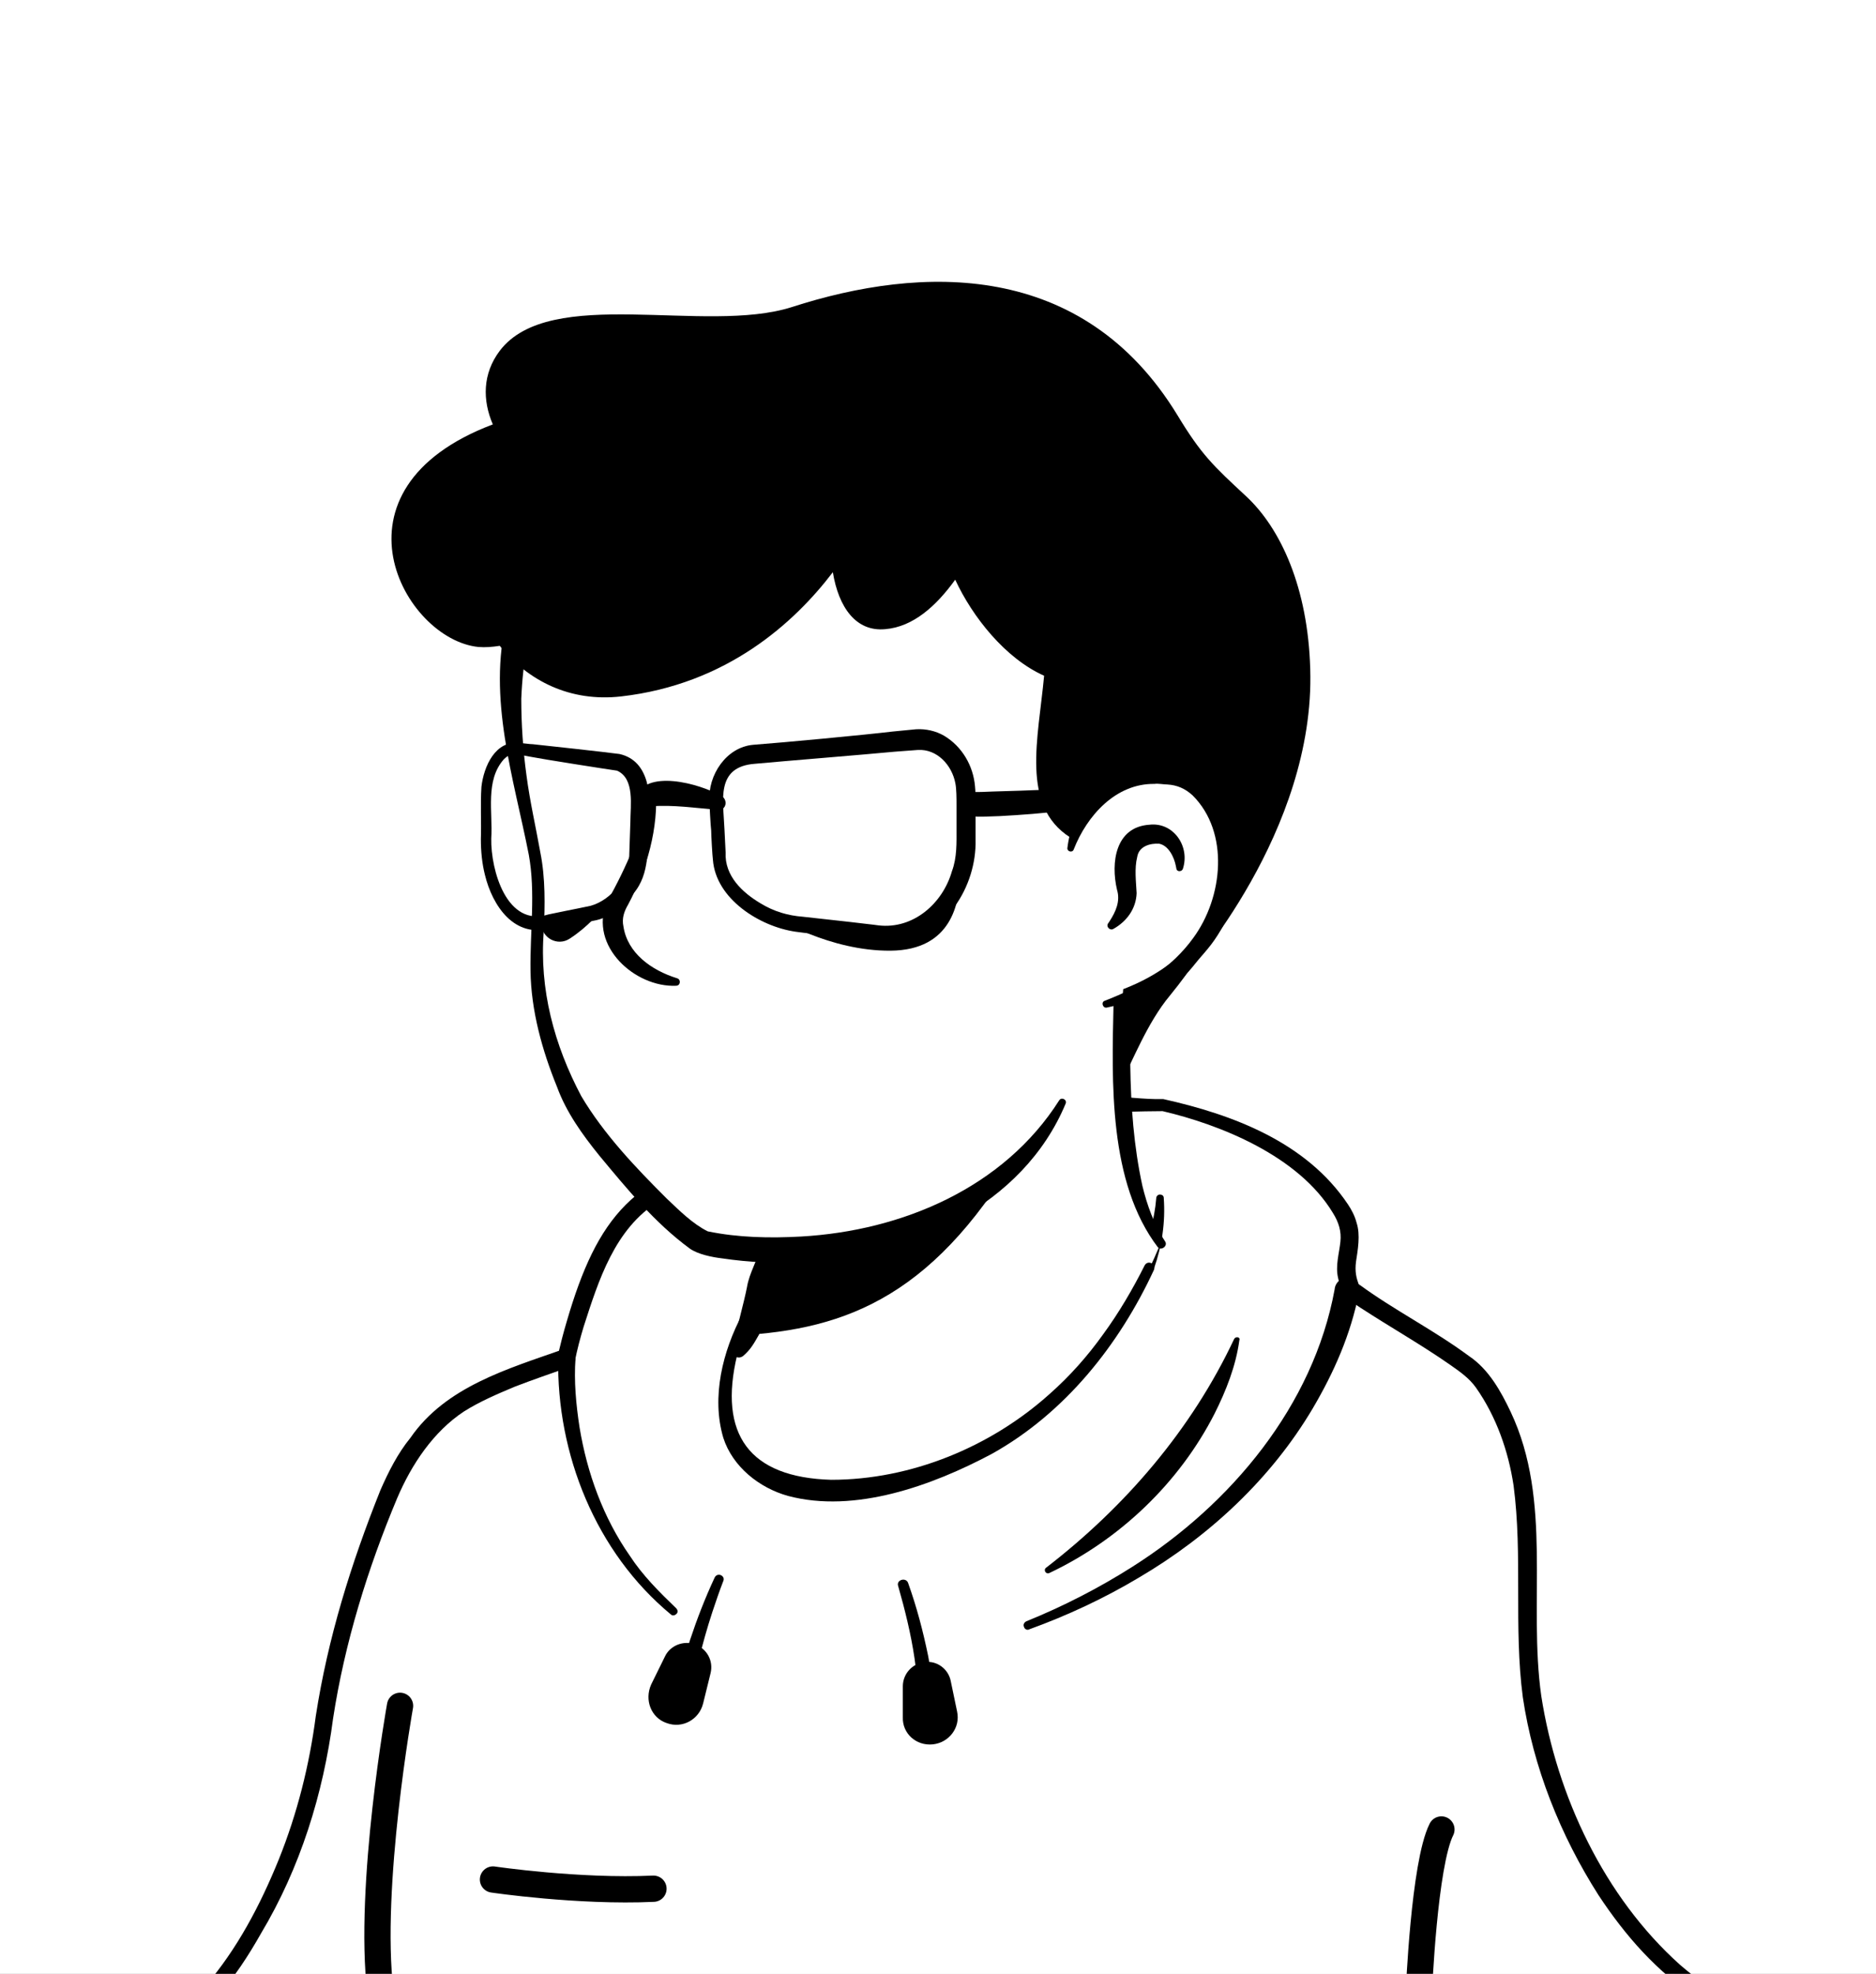<svg width="366" height="385" viewBox="0 0 366 385" fill="none" xmlns="http://www.w3.org/2000/svg">
<rect x="0" y="0" width="366" height="385" fill="#808080" stroke="none"/>
<g clip-path="url(#clip0_175_1968)">
<rect width="366" height="385" fill="white"/>
<path d="M63.294 334.968C65.434 318.365 74.894 290.433 80.638 282.917C86.944 274.727 89.535 272.147 110.595 265.08C111.721 259.471 115.888 245.336 120.843 239.391C128.389 228.061 148.999 225.481 155.193 226.827C155.193 226.827 188.529 215.16 226.933 215.16C239.096 217.852 253.174 223.349 260.832 234.904C266.012 242.532 260.156 245 262.746 251.955C263.422 253.75 279.189 262.724 285.608 268.109C288.537 270.465 291.803 276.41 294.055 284.151C298.56 299.968 293.717 321.843 299.348 340.913C310.16 377.708 332.121 388.702 332.121 388.702H41.108C41.333 388.59 58.676 369.968 63.294 334.968Z" fill="white"/>
<path d="M64.983 335.192C67.235 320.497 71.74 305.914 77.484 292.228C80.299 285.609 84.579 279.215 90.548 275.289C93.588 273.382 96.967 271.923 100.458 270.465C103.95 269.119 107.553 267.885 111.045 266.651C111.608 266.426 112.058 265.978 112.171 265.417C112.621 263.173 113.185 261.042 113.86 258.798C116.788 249.712 119.942 239.615 128.501 234.343C135.033 230.417 142.804 228.51 150.35 228.173C151.814 228.173 153.39 228.173 154.742 228.398H155.192C155.305 228.398 155.53 228.398 155.643 228.285C161.049 225.705 167.018 224.135 172.874 222.564C190.443 218.526 208.8 216.843 226.819 216.731C237.856 219.311 253.285 225.369 260.043 236.587C261.169 238.382 261.732 240.176 261.507 242.196C261.282 244.439 260.493 246.907 261.056 249.263C261.282 250.273 261.507 251.394 261.957 252.292C262.858 253.526 264.322 254.311 265.449 255.096C271.305 258.91 277.274 262.276 282.905 266.202C284.819 267.548 286.621 268.782 287.973 270.689C291.915 276.298 294.28 283.029 295.293 289.76C297.095 303.446 295.293 317.356 297.095 331.042C299.122 344.728 304.416 357.965 311.849 369.632C317.029 377.484 323.336 384.776 331.332 389.824L332.12 386.683H41.107L42.346 389.487C45.724 385.673 48.427 381.523 50.905 377.148C58.563 364.359 63.068 349.888 64.983 335.192ZM61.604 334.744C60.365 344.279 58 353.702 54.396 362.676C50.792 371.539 46.287 380.176 39.981 387.468C39.08 388.478 39.868 390.385 41.219 390.273H332.233C333.134 390.273 333.922 389.487 333.922 388.59C333.922 387.917 333.584 387.356 333.021 387.132C331.219 386.122 329.418 384.664 327.728 383.205C312.975 369.968 303.74 350.337 300.699 330.817C298.109 312.532 302.951 292.789 294.73 275.401C292.816 271.362 290.451 267.099 286.621 264.519C279.639 259.359 271.981 255.545 265.111 250.497C264.998 250.497 264.998 250.385 264.998 250.385C265.111 250.497 265.223 250.721 265.223 250.833C264.548 249.263 264.322 247.917 264.548 246.122C264.885 243.878 265.449 240.849 264.66 238.494C264.322 237.148 263.647 235.914 262.971 234.904C254.862 222.789 240.559 217.404 226.932 214.375C223.103 214.487 219.161 213.814 215.332 213.814C210.039 213.814 204.633 214.599 199.34 215.273C184.136 217.628 169.495 221.667 154.517 224.92L155.53 224.808C152.039 224.135 148.773 224.471 145.394 224.92C123.771 228.173 116.451 237.596 110.594 257.676C109.918 259.92 109.355 262.164 108.792 264.519L109.918 263.173C99.107 266.987 86.944 270.465 80.074 280.449C77.596 283.478 75.794 287.067 74.218 290.657C68.474 305.016 63.969 319.487 61.604 334.744Z" fill="black"/>
<path d="M240.784 261.154C232.45 278.879 219.499 293.911 204.07 305.802C203.507 306.25 204.07 307.148 204.745 306.811C218.485 300.305 230.085 289.199 236.955 275.738C239.208 271.25 241.122 266.427 241.798 261.379C242.023 260.818 241.122 260.593 240.784 261.154Z" fill="black"/>
<path d="M108.904 264.856C108.567 283.59 116.225 302.773 130.866 314.888C131.203 315.225 131.654 315.112 131.992 314.776C132.33 314.439 132.217 313.991 131.879 313.654C128.613 310.513 125.347 307.26 122.869 303.446C117.689 296.042 114.535 287.292 113.071 278.43C112.396 274.055 111.945 269.343 112.283 264.968C112.396 262.837 109.017 262.612 108.904 264.856Z" fill="black"/>
<path d="M175.239 309.391C177.829 318.478 179.969 328.35 178.73 337.773C178.392 339.904 181.658 340.465 182.109 338.221C182.672 333.061 181.996 328.013 181.095 323.077C180.081 318.141 178.843 313.43 177.153 308.718C176.703 307.596 174.788 308.157 175.239 309.391Z" fill="black"/>
<path d="M139.425 307.708C135.709 315.673 133.118 323.974 131.091 332.388C130.866 333.285 131.429 334.183 132.33 334.407C133.231 334.631 134.132 334.071 134.357 333.173C135.483 326.891 136.947 320.609 138.975 314.439C139.65 312.42 140.326 310.401 141.114 308.381C141.565 307.372 139.988 306.587 139.425 307.708Z" fill="black"/>
<path d="M260.38 251.506C256.213 274.167 240.221 293.349 220.963 305.577C214.431 309.728 207.448 313.317 200.241 316.234C199.79 316.458 199.565 316.907 199.79 317.356C199.903 317.805 200.466 318.029 200.804 317.805C208.237 315.112 215.445 311.747 222.202 307.708C235.942 299.631 247.992 288.413 256.101 274.728C260.268 267.66 263.534 260.256 265.111 252.18C265.336 250.833 264.435 249.599 263.083 249.375C261.845 249.038 260.493 250.048 260.38 251.506Z" fill="black"/>
<path d="M181.997 340.241C185.15 339.904 187.403 336.987 186.727 333.846L185.488 327.901C185.038 325.545 182.785 323.862 180.42 324.199C178.055 324.423 176.14 326.442 176.14 328.91V334.968C176.028 338.109 178.731 340.577 181.997 340.241Z" fill="black"/>
<path d="M130.078 336.09C133.118 337.212 136.384 335.417 137.173 332.276L138.637 326.33C139.2 323.974 137.961 321.619 135.596 320.721C133.344 319.936 130.753 320.946 129.74 323.077L127.037 328.574C125.685 331.603 127.037 335.08 130.078 336.09Z" fill="black"/>
<path d="M276.823 388.59C276.823 388.59 277.837 363.574 281.215 356.843" stroke="black" stroke-width="5.126" stroke-miterlimit="10" stroke-linecap="round" stroke-linejoin="round"/>
<path d="M78.047 332.724C78.047 332.724 71.74 367.949 74.218 388.59" stroke="black" stroke-width="5.126" stroke-miterlimit="10" stroke-linecap="round" stroke-linejoin="round"/>
<path d="M96.179 366.603C96.179 366.603 112.847 369.07 127.487 368.397" stroke="black" stroke-width="5.126" stroke-miterlimit="10" stroke-linecap="round" stroke-linejoin="round"/>
<path d="M225.13 247.468C226.707 242.981 227.383 238.382 227.045 233.67C227.045 233.221 226.707 232.997 226.257 232.997C225.919 232.997 225.581 233.334 225.581 233.67C225.243 237.933 224.004 242.308 221.977 246.01C220.963 248.253 224.342 249.712 225.13 247.468Z" fill="black"/>
<path d="M148.999 253.414C152.152 246.346 159.923 242.757 166.793 240.289C171.072 238.942 175.802 237.933 180.307 237.26C191.232 235.577 206.661 232.997 217.585 231.875C217.698 231.875 217.698 231.651 217.585 231.651C214.432 231.314 211.278 231.314 208.125 231.314C198.665 231.539 189.204 232.548 179.857 234.007C170.509 235.465 160.486 238.269 153.391 245C151.138 247.356 149.111 250.048 148.548 253.301C148.435 253.638 148.886 253.75 148.999 253.414Z" fill="black"/>
<path d="M141.904 277.757C144.269 289.311 159.586 296.266 185.376 285.833C212.18 275.064 223.78 249.375 226.708 241.747C210.828 212.132 221.865 191.603 221.865 191.603C185.263 188.462 153.279 231.09 153.279 231.09L148.324 252.18C147.873 253.974 146.972 255.545 145.621 256.667C143.256 260.817 140.44 270.353 141.904 277.757Z" fill="white"/>
<path d="M227.27 242.083C225.131 238.83 223.779 235.016 222.878 231.314C221.189 223.574 220.626 215.721 220.513 207.869V204.952C220.851 202.035 221.865 199.007 222.991 196.314C224.455 192.724 219.162 190.481 217.472 194.071C217.247 194.519 217.247 195.305 217.247 195.753C216.909 211.01 216.234 230.641 225.919 243.317C226.595 243.99 227.946 242.981 227.27 242.083Z" fill="black"/>
<path d="M152.04 230.866C150.35 231.875 149.787 233.221 149.562 234.567C148.886 237.26 149.112 240.176 148.436 242.981C147.873 245.673 146.183 248.253 145.733 251.058C145.17 253.974 143.481 260.144 142.805 263.173C142.58 263.846 143.03 264.632 143.818 264.744C144.269 264.856 144.607 264.744 144.945 264.519C146.409 263.285 147.084 262.051 147.985 260.481C149.45 257.789 150.463 255.321 151.364 252.292C152.152 249.599 151.815 246.683 152.49 243.878C153.053 241.186 154.63 238.606 155.193 235.801C155.531 234.455 155.644 232.997 154.63 231.314C153.954 230.641 152.828 230.417 152.04 230.866Z" fill="black"/>
<path d="M143.931 260.481C165.442 259.359 183.01 252.628 200.129 222.228C185.713 234.904 168.708 239.728 150.801 241.971L148.436 252.292C147.985 254.087 145.282 259.359 143.931 260.481Z" fill="black"/>
<path d="M144.831 256.33C141.002 263.51 138.75 272.484 141.115 280.449C142.917 286.058 148.097 290.209 153.728 291.779C166.792 295.257 181.884 289.76 193.484 283.59C207.787 275.625 218.373 262.276 225.13 247.693C225.581 246.571 224.004 245.673 223.328 246.795C220.963 251.507 218.26 256.106 215.22 260.257C212.179 264.519 208.688 268.446 204.746 271.923C193.258 282.244 177.717 288.638 162.175 288.638C146.183 288.189 140.101 279.776 143.818 264.295C144.381 261.827 145.282 259.247 146.521 257.116C147.196 256.218 145.507 255.209 144.831 256.33Z" fill="black"/>
<path d="M101.247 121.603C99.22 131.026 98.206 138.654 103.725 163.782C109.131 188.798 95.954 193.958 127.15 234.007C139.876 250.385 170.735 245.785 195.737 228.846C204.183 223.125 207.787 208.43 214.094 197.997C219.049 189.808 221.302 198.333 227.834 191.266C236.731 181.619 247.43 162.212 242.137 127.885C233.577 72.244 189.317 65.737 156.544 71.907C123.546 78.189 106.653 96.811 101.247 121.603Z" fill="white"/>
<path d="M222.202 201.25C224.793 196.875 228.171 193.061 231.325 189.023C234.365 184.872 236.843 180.273 238.87 175.561C252.272 142.805 247.092 96.699 214.206 77.404C200.579 69.552 184.136 67.644 168.82 68.878C136.047 71.234 105.977 86.266 98.882 120.818C95.053 136.074 100.233 151.779 103.162 166.699C104.513 174.103 103.387 181.731 103.499 189.359C103.612 197.1 105.752 204.84 108.68 212.019C110.482 216.955 113.635 221.33 116.901 225.369C122.307 231.875 127.713 238.494 134.583 243.542C136.16 244.664 138.975 245.225 140.89 245.449C146.183 246.234 151.364 246.459 156.657 246.122C177.379 245.225 199.565 235.241 207.899 215.273C208.237 214.487 207.111 213.926 206.661 214.6C195.849 231.651 176.028 240.064 156.319 241.186C150.237 241.523 144.043 241.41 138.074 240.176C135.146 238.718 132.556 236.138 130.078 233.782C123.997 227.725 117.802 221.218 113.41 213.814C108.117 203.83 105.189 192.949 106.09 181.619C106.315 176.571 106.428 171.298 105.414 166.25C104.513 161.202 103.387 156.378 102.711 151.218C102.035 146.282 101.698 141.234 101.698 136.298C102.261 121.827 106.991 106.907 116.226 95.689C136.61 70.449 184.812 63.83 211.954 81.106C229.072 91.651 237.068 111.394 239.659 130.577C243.6 153.574 242.474 176.234 224.117 192.949L218.711 198.558C216.571 201.026 220.4 203.942 222.202 201.25Z" fill="black"/>
<path d="M208.913 165.577C208.913 165.577 212.405 148.75 228.847 150.769C243.038 152.564 247.993 186.442 215.783 195.865" fill="white"/>
<path d="M217.247 181.17C219.837 179.712 221.639 177.244 221.752 174.215C221.639 171.971 221.301 169.391 221.865 167.148C222.202 165.016 224.455 164.455 226.144 164.567C227.946 164.904 229.072 167.148 229.41 168.942C229.41 169.055 229.523 169.391 229.523 169.503C229.635 170.064 230.536 170.064 230.762 169.503C232.226 165.128 228.96 160.305 224.23 160.865C217.585 161.314 216.684 168.269 217.923 173.542C218.599 175.785 217.698 177.805 216.459 179.712L216.234 180.048C215.67 180.721 216.571 181.619 217.247 181.17Z" fill="black"/>
<path d="M127.15 153.686C125.461 161.651 122.308 169.055 118.366 176.01C114.875 184.535 123.884 192.612 131.88 192.276C132.781 192.276 132.894 191.042 132.106 190.817C127.038 189.247 122.42 185.882 121.632 180.721C121.294 179.151 121.744 177.805 122.533 176.458C126.249 169.503 128.502 161.539 127.939 153.686C127.939 153.125 127.15 153.125 127.15 153.686Z" fill="black"/>
<path d="M209.476 165.689C212.066 159.071 217.698 152.789 225.243 152.901C225.919 152.789 227.045 153.013 227.721 153.013C229.635 153.125 231.212 153.798 232.676 155.144C239.884 162.324 238.645 175 232.789 182.965C230.762 185.769 228.171 188.237 225.243 190.257C222.315 192.276 219.049 193.846 215.558 195.193C214.769 195.417 215.107 196.651 215.896 196.539C223.441 194.968 230.649 191.266 235.604 185.096C243.263 175.898 244.839 160.529 235.717 151.555C233.69 149.76 230.874 148.414 228.059 148.414C227.158 148.414 225.806 148.189 224.905 148.414C220.175 148.638 215.67 150.994 212.742 154.696C210.152 157.837 208.688 161.651 208.237 165.465C208.237 166.138 209.251 166.362 209.476 165.689Z" fill="black"/>
<path d="M151.25 178.926C151.25 178.926 161.837 185.545 173.774 185.433C185.712 185.321 187.176 176.01 187.289 170.962C187.289 170.962 185.712 178.253 178.505 180.946C171.409 183.638 151.25 178.926 151.25 178.926Z" fill="black"/>
<path d="M117.24 177.692C117.24 177.692 114.649 180.833 111.158 183.077C108.793 184.648 105.64 182.965 105.64 180.16C105.64 180.16 112.172 180.497 117.24 177.692Z" fill="black"/>
<path d="M147.31 148.975C153.391 148.414 168.708 147.18 174.564 146.619L179.069 146.282C182.785 146.058 185.713 149.199 186.389 152.789C186.614 153.91 186.614 155.817 186.614 156.939V161.539C186.614 164.343 186.727 167.26 185.713 169.952C183.911 176.234 178.168 181.282 171.41 180.497C170.735 180.385 166.568 179.936 165.779 179.824L156.657 178.814C153.729 178.59 151.026 177.805 148.436 176.234C144.832 174.103 141.341 170.85 141.566 166.25L141.341 161.763C141.115 156.154 139.539 149.535 147.31 148.975ZM146.972 145.273C141.678 145.721 138.075 151.218 138.412 156.266C138.412 156.939 138.638 161.202 138.75 161.987C138.75 162.885 138.976 166.923 139.088 167.708C139.651 175.337 148.21 180.721 155.193 181.731C158.797 182.18 166.343 183.189 169.946 183.638C170.847 183.75 172.086 183.862 172.987 183.975C173.438 183.975 174.451 183.862 174.902 183.862C184.475 182.628 190.556 172.869 190.331 163.782C190.331 162.324 190.331 158.51 190.331 156.939C190.331 156.154 190.331 154.135 190.218 153.35C189.88 149.423 187.741 145.609 184.137 143.478C182.56 142.58 180.645 142.132 178.731 142.244L174.113 142.692C168.482 143.366 152.941 144.824 146.972 145.273Z" fill="black"/>
<path d="M120.843 147.067C118.365 146.731 106.202 145.385 103.95 145.16C103.387 145.16 101.923 144.936 101.472 144.936C96.629 144.263 94.377 149.535 93.926 153.462C93.701 156.939 93.926 160.305 93.814 163.67C93.814 166.026 94.039 168.382 94.602 170.625C96.066 176.683 100.346 183.077 107.441 181.058C109.13 180.721 112.509 180.273 114.086 179.936L115.775 179.599C119.041 179.039 121.744 176.795 123.546 174.327C126.924 170.401 126.249 165.128 126.587 160.417C127.037 155.705 126.924 148.414 120.843 147.067ZM120.392 150.321C123.884 151.891 122.983 157.164 122.983 160.305L122.757 167.035C122.645 171.298 119.266 175.561 115.212 176.683C114.198 176.907 111.383 177.468 110.256 177.692L106.99 178.365C98.882 180.946 95.728 169.728 95.841 163.558C96.179 158.398 94.602 152.228 98.319 148.077C99.22 147.18 100.121 146.955 101.134 147.18C101.697 147.292 103.161 147.516 103.612 147.628C105.864 148.077 118.027 149.984 120.392 150.321Z" fill="black"/>
<path d="M188.529 157.5C189.429 159.519 190.218 159.295 191.795 159.295L195.061 159.183C199.228 158.958 203.845 158.622 208.012 158.061C210.264 157.724 212.629 157.388 214.882 156.827C215.783 156.603 216.346 155.705 216.121 154.808C215.896 154.023 215.22 153.462 214.431 153.574L207.899 153.91L201.367 154.135C199.228 154.247 193.709 154.359 191.569 154.471C190.443 154.471 189.429 154.583 188.303 154.247C187.853 154.135 187.402 154.359 187.29 154.808C187.177 155.032 187.29 155.144 187.29 155.369L188.529 157.5Z" fill="black"/>
<path d="M140.552 155.144C136.497 152.901 125.798 149.76 123.771 155.817C122.87 157.388 125.235 158.846 126.249 157.276C126.249 157.5 126.812 157.276 127.037 157.276C131.317 156.939 135.709 157.612 139.989 157.949C141.791 158.173 142.128 155.817 140.552 155.144Z" fill="black"/>
<path d="M96.148 82.781C94.121 78.069 94.121 72.909 97.5 68.422C107.298 55.521 137.593 65.281 154.486 59.896C179.826 51.707 211.248 50.697 229.717 80.986C234.335 88.614 236.587 90.746 243.119 96.803C249.877 103.085 255.17 114.64 255.62 130.457C256.634 162.204 231.632 189.8 231.632 189.8C230.393 191.483 229.267 192.941 228.253 194.175C219.244 204.944 216.428 225.697 219.131 192.941C247.174 182.172 242.106 150.874 228.479 149.191C214.063 147.396 209.558 160.185 208.77 163.326C199.084 157.156 202.576 144.031 203.702 131.803C196.156 128.438 189.737 120.361 186.358 113.069C182.642 118.229 178.137 122.268 172.731 122.717C166.987 123.278 163.609 118.454 162.483 111.611C155.05 121.37 141.873 133.486 121.15 135.842C111.24 136.963 103.018 132.813 97.5 125.97C96.036 126.194 94.684 126.306 93.333 126.194C78.805 124.736 62.587 95.457 96.148 82.781Z" fill="black"/>
</g>
<defs>
<clipPath id="clip0_175_1968">
<rect width="366" height="385" fill="white"/>
</clipPath>
</defs>
</svg>
